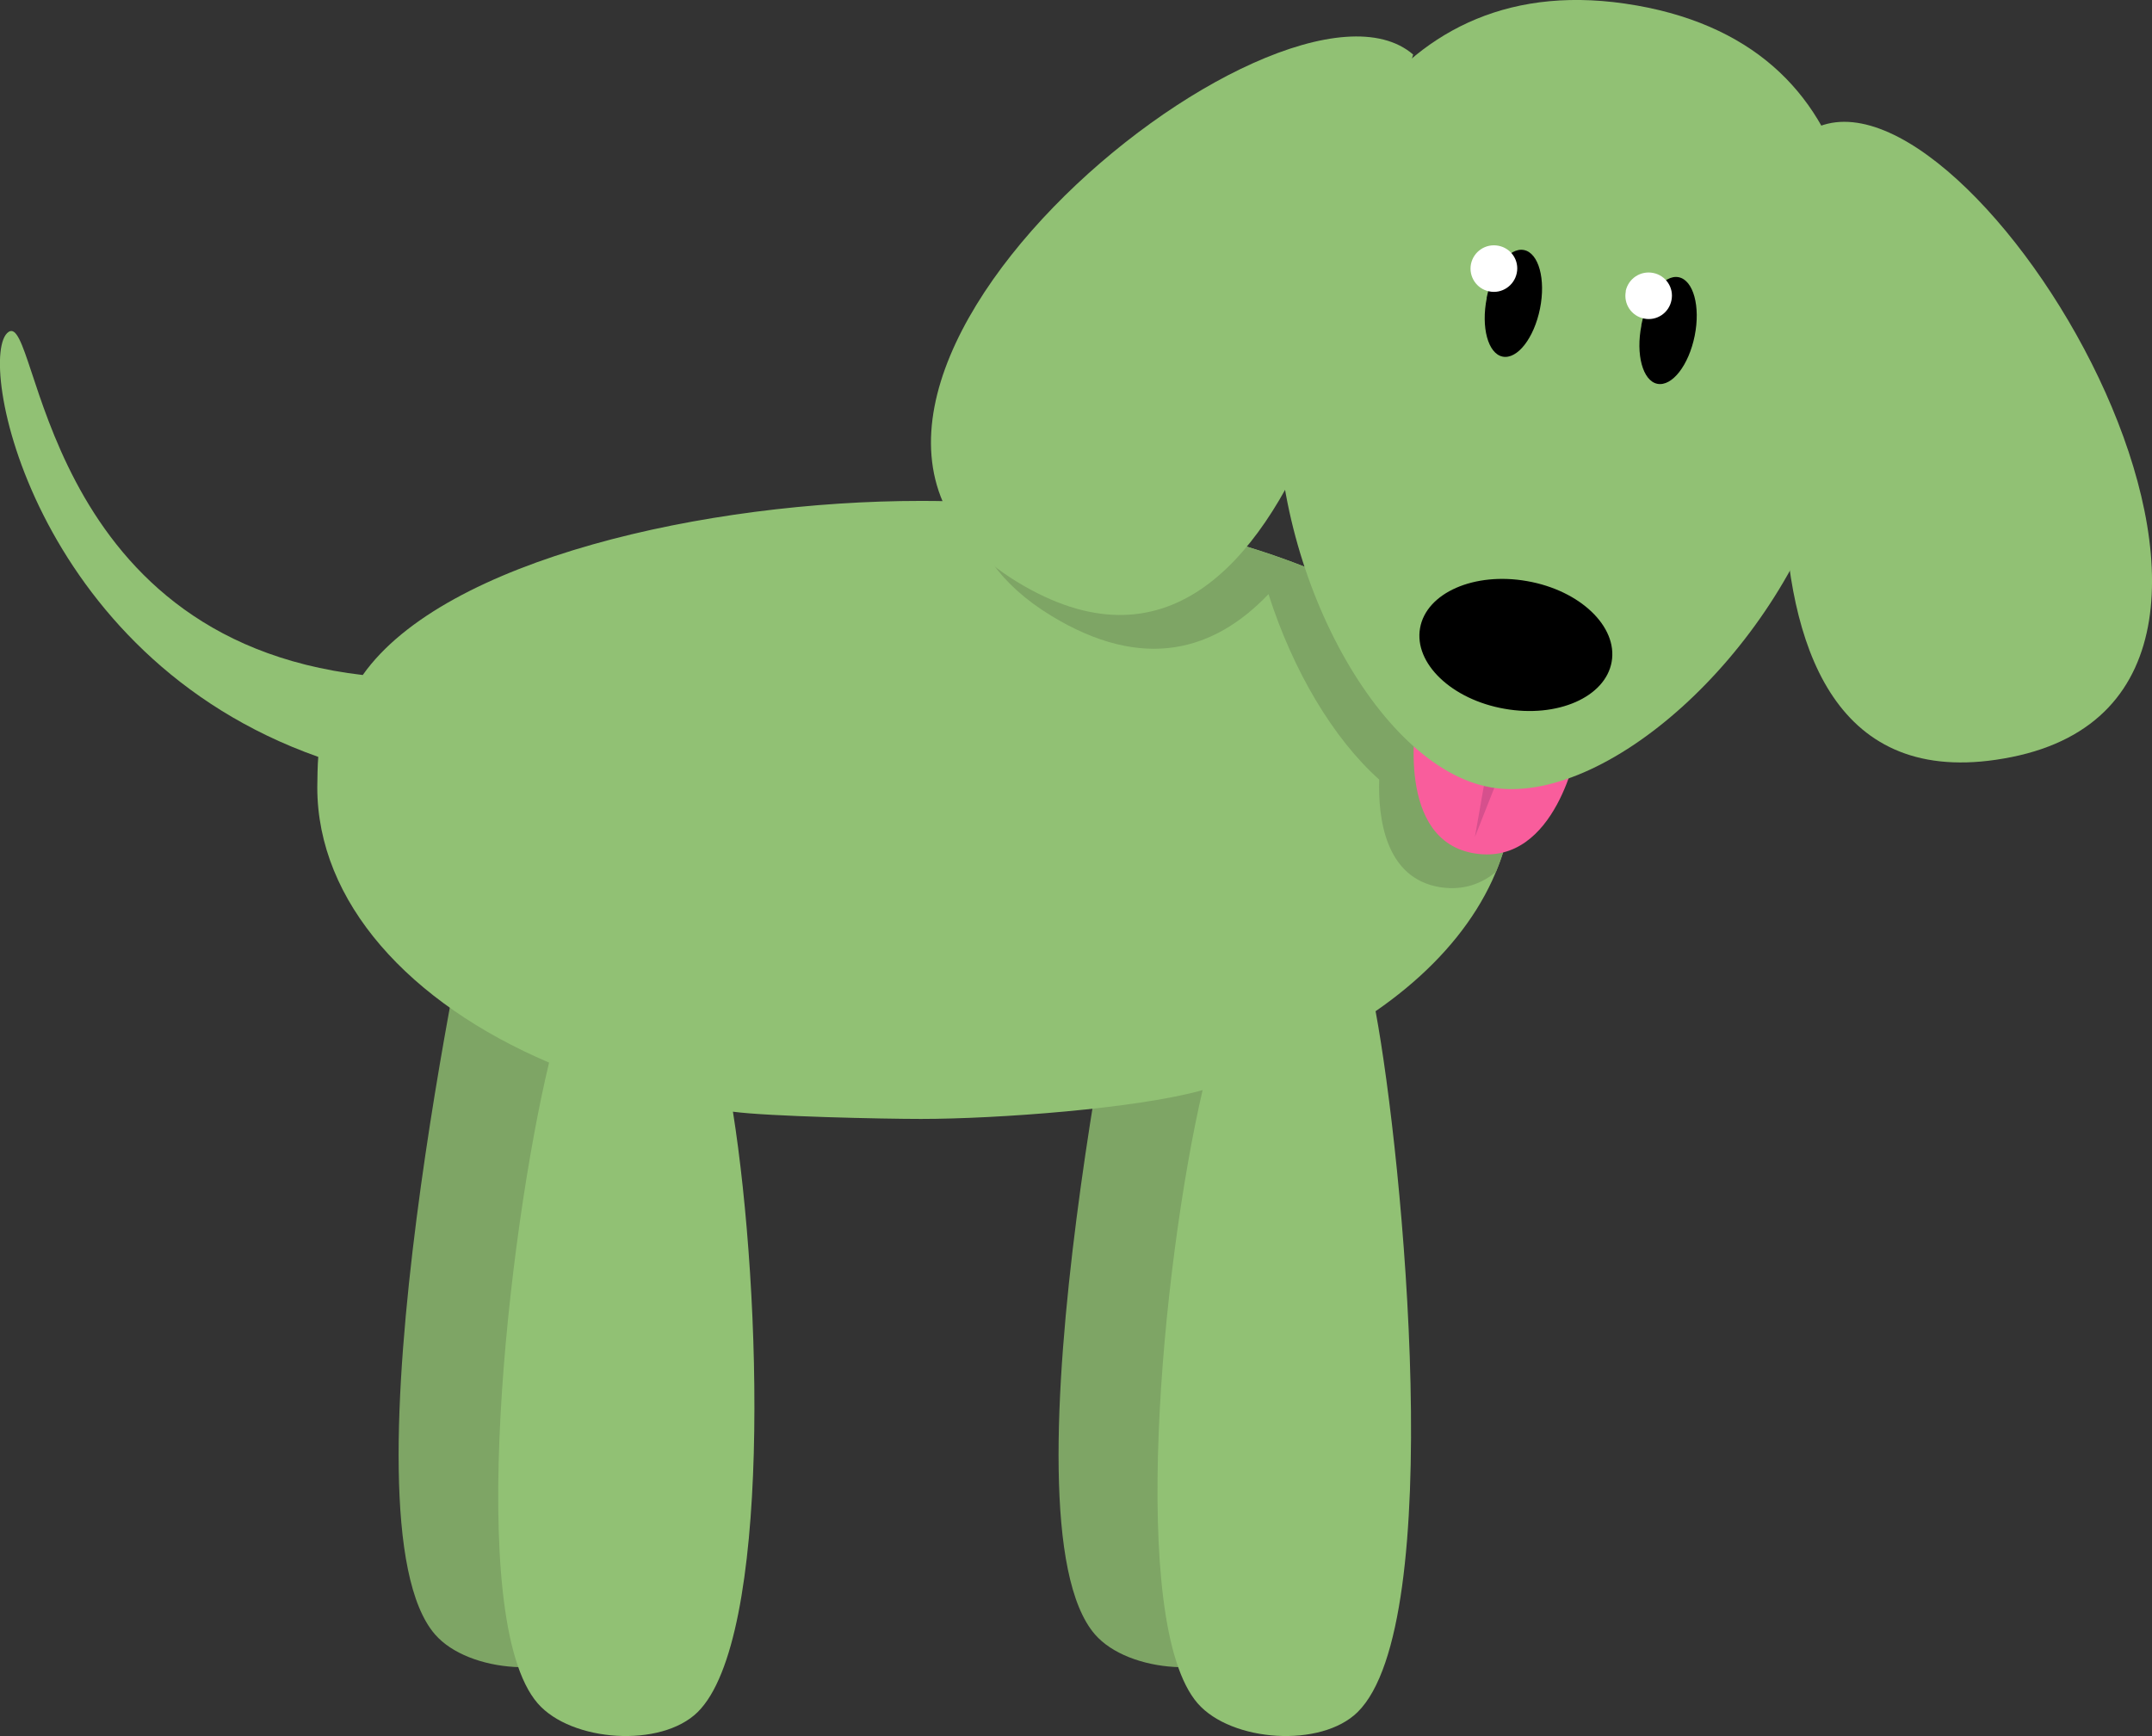 <?xml version="1.0" encoding="UTF-8"?><svg xmlns="http://www.w3.org/2000/svg" viewBox="0 0 130.63 105.4"><rect x="0" y="0" width="130.63" height="105.4" fill="#333333" stroke="none"/><defs><style>.d{fill:#f95d9c;}.e{fill:#fff;}.f{fill:#7ea565;}.g,.h{fill:#91c174;}.i{fill:#d6508d;}.h{fill-rule:evenodd;}</style></defs><g id="a"/><g id="b"><g id="c"><path class="f" d="M76.63,53.96s6.22,39.24-.45,45.81c-2.22,2.19-7.67,1.8-9.71-.54-6.09-7,2.32-45.26,2.32-45.26h7.84Z"/><path class="f" d="M36.57,53.96s6.22,39.24-.45,45.81c-2.22,2.19-7.67,1.8-9.71-.54-6.09-7,2.32-45.26,2.32-45.26h7.84Z"/><path class="g" d="M91.85,47.8c0-11.12-18.37-17.39-35.95-17.39-12.97,0-28.92,3.54-33.88,10.57C2.38,38.7,2.38,18.91,.52,20.15c-2.04,1.37,1.4,19.66,18.8,25.8-.04,.39-.06,1.46-.06,1.85,0,6.96,5.58,13.09,14.07,16.71-2.49,10.38-5.14,33.78-.69,38.9,2.04,2.35,7.49,2.72,9.71,.53,4.47-4.41,3.9-25.36,2.14-36.45,2.13,.29,9.14,.44,11.41,.44,4.62,0,13.13-.63,17.1-1.75-2.49,10.74-4.52,32.38-.3,37.23,2.05,2.35,7.49,2.72,9.71,.53,5.44-5.36,2.76-33.59,1.09-42.55,5.19-3.58,8.35-8.35,8.35-13.59Z"/><path class="f" d="M87.47,53.87c-3.43-.51-3.82-4.3-3.75-6.54-2.8-2.51-5.23-6.6-6.72-11.26-3.27,3.43-7.58,4.74-13.21,1.3-3.1-1.89-4.67-4.28-5.09-6.9,16.68,.63,33.16,6.8,33.16,17.33,0,1.77-.37,3.49-1.05,5.13-.86,.71-1.95,1.14-3.33,.94Z"/><g><path class="d" d="M95.75,45.34l-9.78-1.72s-1.32,7.47,3.6,8.2c4.91,.73,6.18-6.47,6.18-6.47Z"/><polygon class="i" points="90.41 45.79 91.44 45.97 89.53 50.81 90.41 45.79"/></g><g><path class="h" d="M110.09,13.06s-8.74,37.08,12.02,32.9c20.76-4.18-1.69-42.08-11.65-38.3l-.37,5.4Z"/><path class="g" d="M99.34,.33c15.16,2.67,15.07,17.71,11.71,28.72-3.28,10.74-13.68,19.96-20.56,18.75-6.88-1.21-13.5-13.43-12.91-24.65,.61-11.5,6.59-25.49,21.75-22.82Z"/><path class="h" d="M84.28,8.51s-4.47,37.84-22.55,26.81C43.65,24.29,77.71-3.64,85.78,3.31l-1.5,5.2Z"/></g><g><g><path d="M99.64,19.74c-.36,1.78,.08,3.38,.96,3.56,.9,.18,1.91-1.13,2.27-2.91,.36-1.79-.08-3.38-.97-3.56-.9-.18-1.91,1.13-2.27,2.91Z"/><path class="e" d="M98.69,17.68c-.15,.77,.34,1.51,1.11,1.66,.76,.16,1.51-.34,1.66-1.11,.16-.76-.34-1.51-1.11-1.66-.77-.15-1.51,.34-1.67,1.11Z"/></g><g><path d="M90.25,18.09c-.36,1.79,.08,3.38,.96,3.56,.9,.18,1.91-1.13,2.27-2.91,.36-1.79-.08-3.38-.97-3.56-.9-.18-1.91,1.13-2.27,2.91Z"/><path class="e" d="M89.29,16.03c-.15,.76,.34,1.51,1.11,1.66,.76,.16,1.51-.34,1.67-1.11,.16-.77-.34-1.51-1.11-1.66-.77-.15-1.51,.34-1.67,1.11Z"/></g></g><path d="M86.2,38.13c-.38,2.14,1.92,4.34,5.13,4.9,3.21,.57,6.12-.71,6.5-2.85,.38-2.14-1.92-4.34-5.13-4.9-3.21-.57-6.12,.71-6.5,2.85Z"/></g></g></svg>